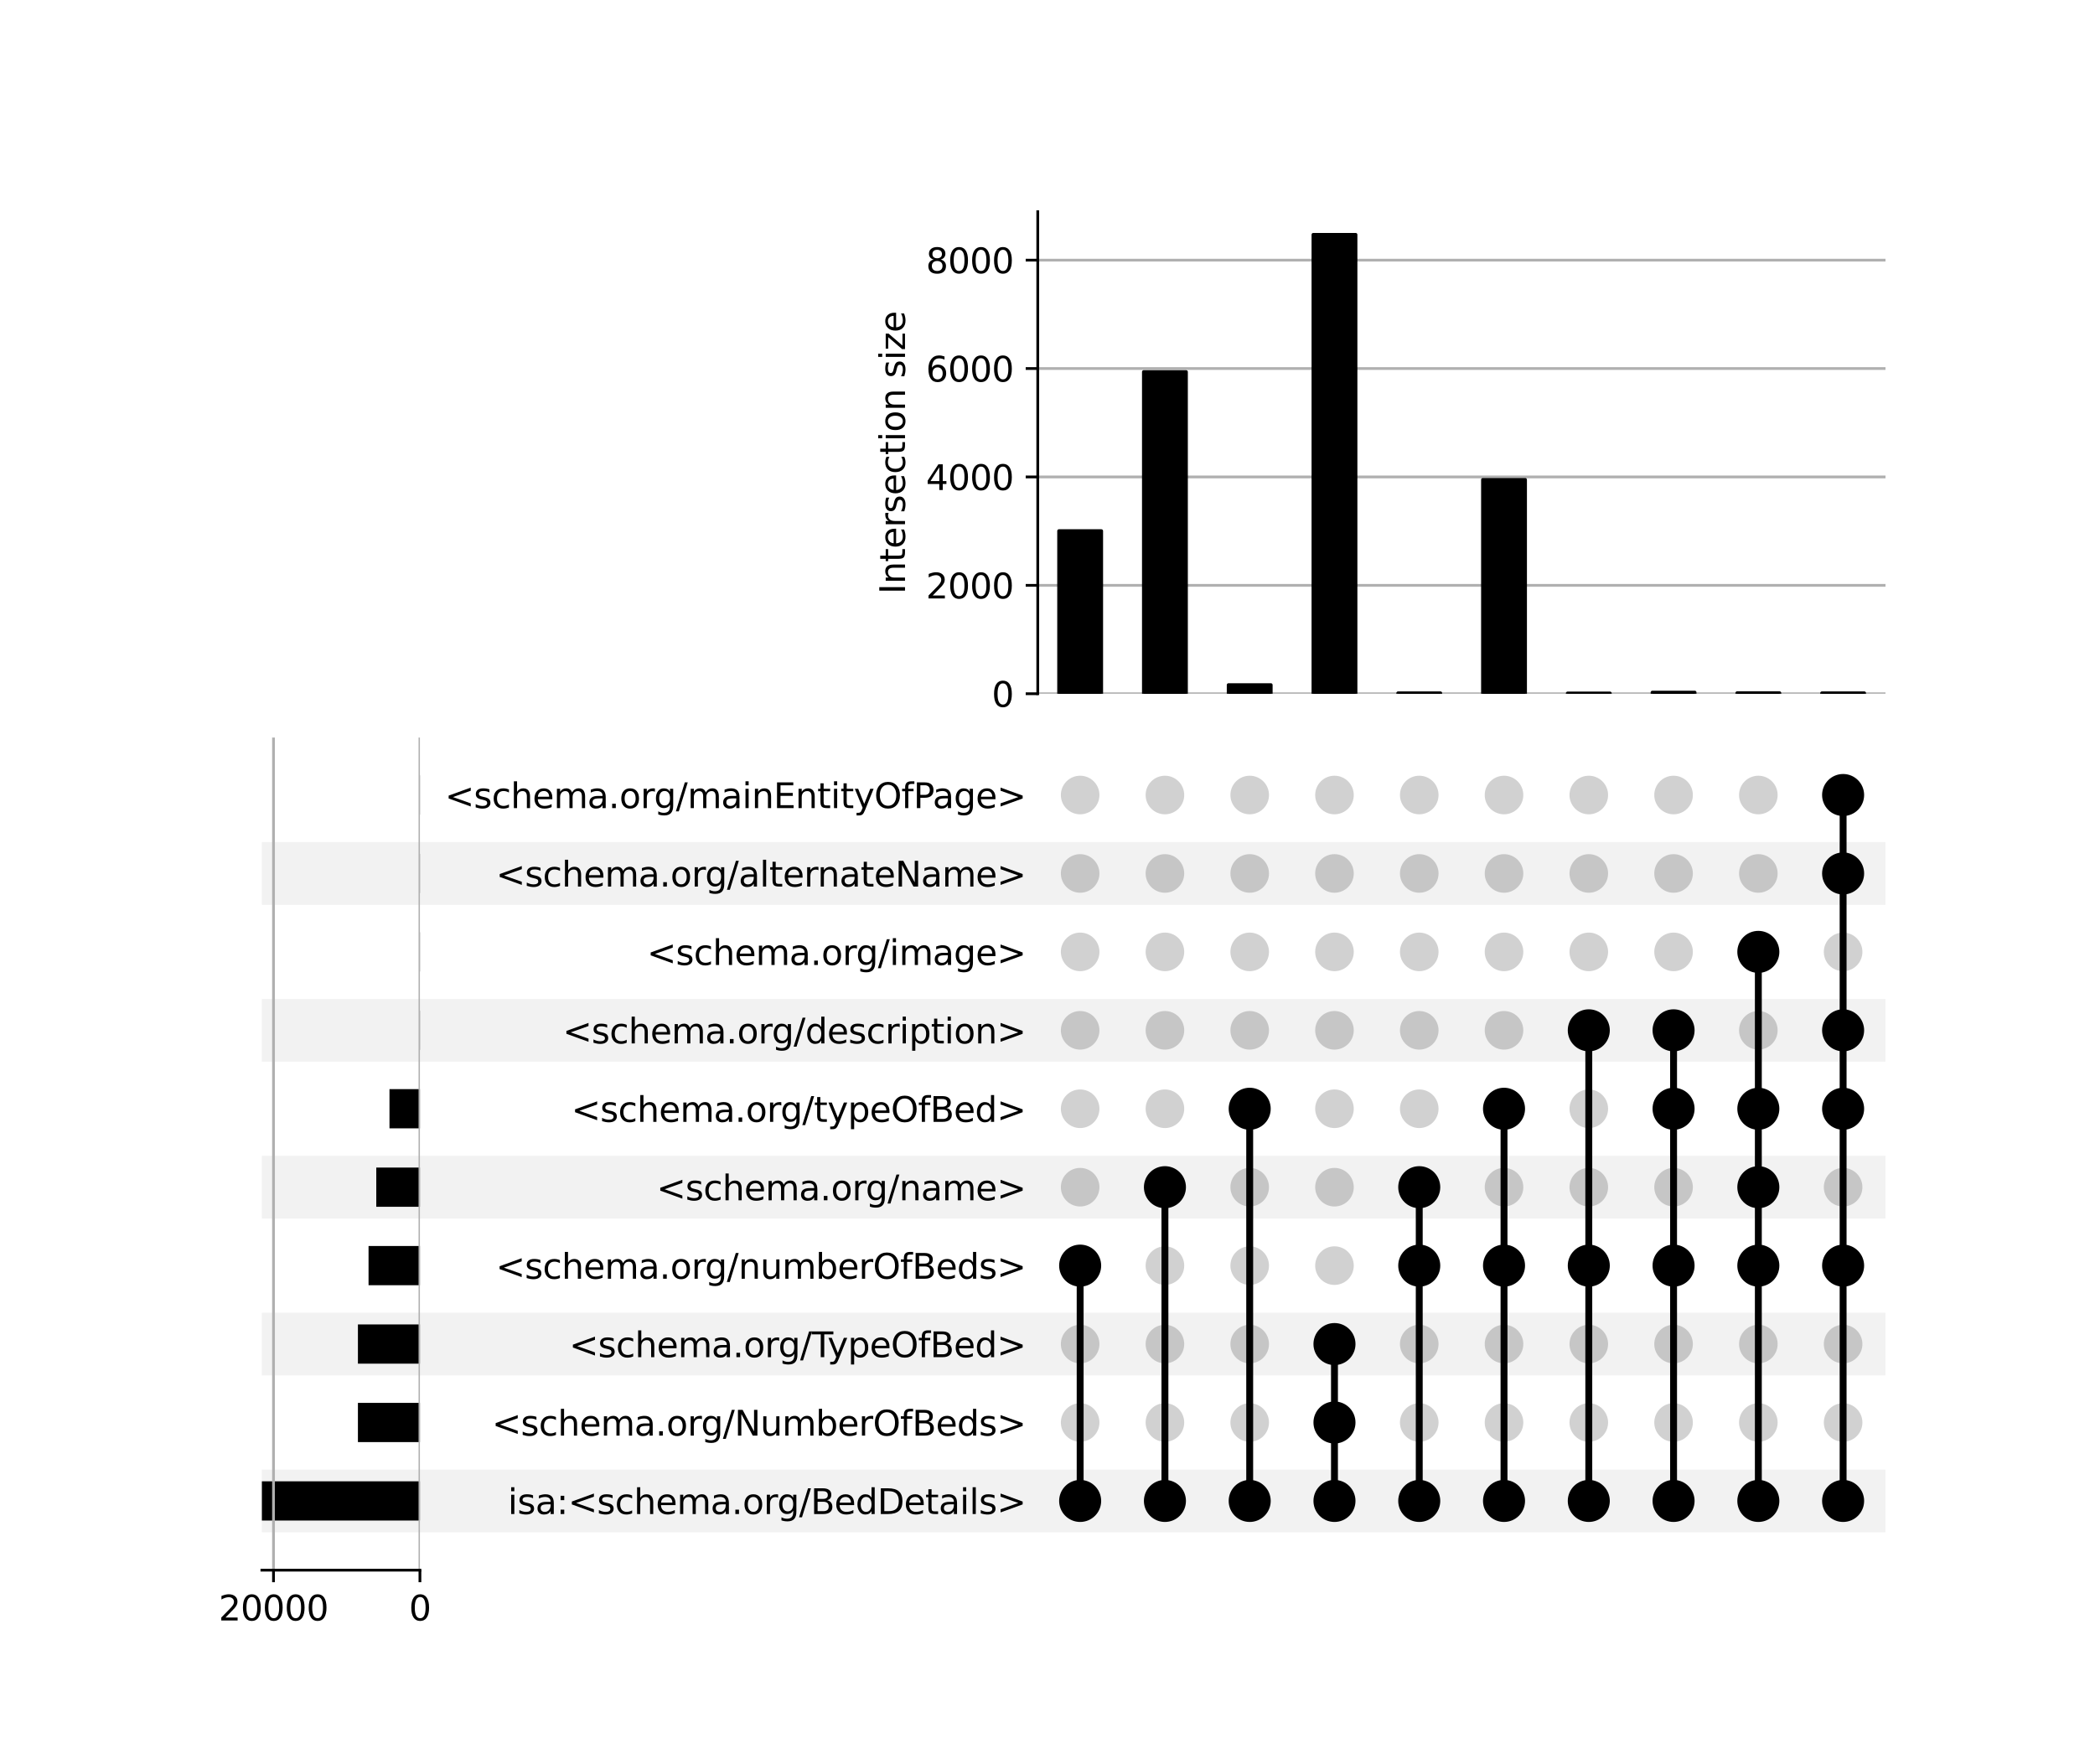 <?xml version="1.0" encoding="utf-8" standalone="no"?>
<!DOCTYPE svg PUBLIC "-//W3C//DTD SVG 1.1//EN"
  "http://www.w3.org/Graphics/SVG/1.1/DTD/svg11.dtd">
<svg xmlns:xlink="http://www.w3.org/1999/xlink" width="608pt" height="512pt" viewBox="0 0 608 512" xmlns="http://www.w3.org/2000/svg" version="1.1">
 <defs>
  <style type="text/css">*{stroke-linejoin: round; stroke-linecap: butt}</style>
 </defs>
 <g id="figure_1">
  <g id="patch_1">
   <path d="M 0 512 
L 608 512 
L 608 0 
L 0 0 
z
" style="fill: #ffffff"/>
  </g>
  <g id="axes_1">
   <g id="patch_2">
    <path d="M 76 444.697 
L 547.2 444.697 
L 547.2 426.486 
L 76 426.486 
z
" clip-path="url(#pb436f0ba1c)" style="fill-opacity: 0.051"/>
   </g>
   <g id="patch_3">
    <path d="M 76 399.17 
L 547.2 399.17 
L 547.2 380.96 
L 76 380.96 
z
" clip-path="url(#pb436f0ba1c)" style="fill-opacity: 0.051"/>
   </g>
   <g id="patch_4">
    <path d="M 76 353.644 
L 547.2 353.644 
L 547.2 335.434 
L 76 335.434 
z
" clip-path="url(#pb436f0ba1c)" style="fill-opacity: 0.051"/>
   </g>
   <g id="patch_5">
    <path d="M 76 308.118 
L 547.2 308.118 
L 547.2 289.907 
L 76 289.907 
z
" clip-path="url(#pb436f0ba1c)" style="fill-opacity: 0.051"/>
   </g>
   <g id="patch_6">
    <path d="M 76 262.591 
L 547.2 262.591 
L 547.2 244.381 
L 76 244.381 
z
" clip-path="url(#pb436f0ba1c)" style="fill-opacity: 0.051"/>
   </g>
   <g id="matplotlib.axis_1"/>
   <g id="matplotlib.axis_2">
    <g id="ytick_1"/>
    <g id="ytick_2"/>
    <g id="ytick_3"/>
    <g id="ytick_4"/>
    <g id="ytick_5"/>
    <g id="ytick_6"/>
    <g id="ytick_7"/>
    <g id="ytick_8"/>
    <g id="ytick_9"/>
    <g id="ytick_10"/>
   </g>
  </g>
  <g id="axes_2">
   <g id="matplotlib.axis_3">
    <g id="ytick_11">
     <g id="line2d_1"/>
     <g id="text_1">
      <!-- isa:&lt;schema.org/BedDetails&gt; -->
      <g transform="translate(147.385 439.391) scale(0.1 -0.1)">
       <defs>
        <path id="DejaVuSans-69" d="M 603 3500 
L 1178 3500 
L 1178 0 
L 603 0 
L 603 3500 
z
M 603 4863 
L 1178 4863 
L 1178 4134 
L 603 4134 
L 603 4863 
z
" transform="scale(0.016)"/>
        <path id="DejaVuSans-73" d="M 2834 3397 
L 2834 2853 
Q 2591 2978 2328 3040 
Q 2066 3103 1784 3103 
Q 1356 3103 1142 2972 
Q 928 2841 928 2578 
Q 928 2378 1081 2264 
Q 1234 2150 1697 2047 
L 1894 2003 
Q 2506 1872 2764 1633 
Q 3022 1394 3022 966 
Q 3022 478 2636 193 
Q 2250 -91 1575 -91 
Q 1294 -91 989 -36 
Q 684 19 347 128 
L 347 722 
Q 666 556 975 473 
Q 1284 391 1588 391 
Q 1994 391 2212 530 
Q 2431 669 2431 922 
Q 2431 1156 2273 1281 
Q 2116 1406 1581 1522 
L 1381 1569 
Q 847 1681 609 1914 
Q 372 2147 372 2553 
Q 372 3047 722 3315 
Q 1072 3584 1716 3584 
Q 2034 3584 2315 3537 
Q 2597 3491 2834 3397 
z
" transform="scale(0.016)"/>
        <path id="DejaVuSans-61" d="M 2194 1759 
Q 1497 1759 1228 1600 
Q 959 1441 959 1056 
Q 959 750 1161 570 
Q 1363 391 1709 391 
Q 2188 391 2477 730 
Q 2766 1069 2766 1631 
L 2766 1759 
L 2194 1759 
z
M 3341 1997 
L 3341 0 
L 2766 0 
L 2766 531 
Q 2569 213 2275 61 
Q 1981 -91 1556 -91 
Q 1019 -91 701 211 
Q 384 513 384 1019 
Q 384 1609 779 1909 
Q 1175 2209 1959 2209 
L 2766 2209 
L 2766 2266 
Q 2766 2663 2505 2880 
Q 2244 3097 1772 3097 
Q 1472 3097 1187 3025 
Q 903 2953 641 2809 
L 641 3341 
Q 956 3463 1253 3523 
Q 1550 3584 1831 3584 
Q 2591 3584 2966 3190 
Q 3341 2797 3341 1997 
z
" transform="scale(0.016)"/>
        <path id="DejaVuSans-3a" d="M 750 794 
L 1409 794 
L 1409 0 
L 750 0 
L 750 794 
z
M 750 3309 
L 1409 3309 
L 1409 2516 
L 750 2516 
L 750 3309 
z
" transform="scale(0.016)"/>
        <path id="DejaVuSans-3c" d="M 4684 3150 
L 1459 2003 
L 4684 863 
L 4684 294 
L 678 1747 
L 678 2266 
L 4684 3719 
L 4684 3150 
z
" transform="scale(0.016)"/>
        <path id="DejaVuSans-63" d="M 3122 3366 
L 3122 2828 
Q 2878 2963 2633 3030 
Q 2388 3097 2138 3097 
Q 1578 3097 1268 2742 
Q 959 2388 959 1747 
Q 959 1106 1268 751 
Q 1578 397 2138 397 
Q 2388 397 2633 464 
Q 2878 531 3122 666 
L 3122 134 
Q 2881 22 2623 -34 
Q 2366 -91 2075 -91 
Q 1284 -91 818 406 
Q 353 903 353 1747 
Q 353 2603 823 3093 
Q 1294 3584 2113 3584 
Q 2378 3584 2631 3529 
Q 2884 3475 3122 3366 
z
" transform="scale(0.016)"/>
        <path id="DejaVuSans-68" d="M 3513 2113 
L 3513 0 
L 2938 0 
L 2938 2094 
Q 2938 2591 2744 2837 
Q 2550 3084 2163 3084 
Q 1697 3084 1428 2787 
Q 1159 2491 1159 1978 
L 1159 0 
L 581 0 
L 581 4863 
L 1159 4863 
L 1159 2956 
Q 1366 3272 1645 3428 
Q 1925 3584 2291 3584 
Q 2894 3584 3203 3211 
Q 3513 2838 3513 2113 
z
" transform="scale(0.016)"/>
        <path id="DejaVuSans-65" d="M 3597 1894 
L 3597 1613 
L 953 1613 
Q 991 1019 1311 708 
Q 1631 397 2203 397 
Q 2534 397 2845 478 
Q 3156 559 3463 722 
L 3463 178 
Q 3153 47 2828 -22 
Q 2503 -91 2169 -91 
Q 1331 -91 842 396 
Q 353 884 353 1716 
Q 353 2575 817 3079 
Q 1281 3584 2069 3584 
Q 2775 3584 3186 3129 
Q 3597 2675 3597 1894 
z
M 3022 2063 
Q 3016 2534 2758 2815 
Q 2500 3097 2075 3097 
Q 1594 3097 1305 2825 
Q 1016 2553 972 2059 
L 3022 2063 
z
" transform="scale(0.016)"/>
        <path id="DejaVuSans-6d" d="M 3328 2828 
Q 3544 3216 3844 3400 
Q 4144 3584 4550 3584 
Q 5097 3584 5394 3201 
Q 5691 2819 5691 2113 
L 5691 0 
L 5113 0 
L 5113 2094 
Q 5113 2597 4934 2840 
Q 4756 3084 4391 3084 
Q 3944 3084 3684 2787 
Q 3425 2491 3425 1978 
L 3425 0 
L 2847 0 
L 2847 2094 
Q 2847 2600 2669 2842 
Q 2491 3084 2119 3084 
Q 1678 3084 1418 2786 
Q 1159 2488 1159 1978 
L 1159 0 
L 581 0 
L 581 3500 
L 1159 3500 
L 1159 2956 
Q 1356 3278 1631 3431 
Q 1906 3584 2284 3584 
Q 2666 3584 2933 3390 
Q 3200 3197 3328 2828 
z
" transform="scale(0.016)"/>
        <path id="DejaVuSans-2e" d="M 684 794 
L 1344 794 
L 1344 0 
L 684 0 
L 684 794 
z
" transform="scale(0.016)"/>
        <path id="DejaVuSans-6f" d="M 1959 3097 
Q 1497 3097 1228 2736 
Q 959 2375 959 1747 
Q 959 1119 1226 758 
Q 1494 397 1959 397 
Q 2419 397 2687 759 
Q 2956 1122 2956 1747 
Q 2956 2369 2687 2733 
Q 2419 3097 1959 3097 
z
M 1959 3584 
Q 2709 3584 3137 3096 
Q 3566 2609 3566 1747 
Q 3566 888 3137 398 
Q 2709 -91 1959 -91 
Q 1206 -91 779 398 
Q 353 888 353 1747 
Q 353 2609 779 3096 
Q 1206 3584 1959 3584 
z
" transform="scale(0.016)"/>
        <path id="DejaVuSans-72" d="M 2631 2963 
Q 2534 3019 2420 3045 
Q 2306 3072 2169 3072 
Q 1681 3072 1420 2755 
Q 1159 2438 1159 1844 
L 1159 0 
L 581 0 
L 581 3500 
L 1159 3500 
L 1159 2956 
Q 1341 3275 1631 3429 
Q 1922 3584 2338 3584 
Q 2397 3584 2469 3576 
Q 2541 3569 2628 3553 
L 2631 2963 
z
" transform="scale(0.016)"/>
        <path id="DejaVuSans-67" d="M 2906 1791 
Q 2906 2416 2648 2759 
Q 2391 3103 1925 3103 
Q 1463 3103 1205 2759 
Q 947 2416 947 1791 
Q 947 1169 1205 825 
Q 1463 481 1925 481 
Q 2391 481 2648 825 
Q 2906 1169 2906 1791 
z
M 3481 434 
Q 3481 -459 3084 -895 
Q 2688 -1331 1869 -1331 
Q 1566 -1331 1297 -1286 
Q 1028 -1241 775 -1147 
L 775 -588 
Q 1028 -725 1275 -790 
Q 1522 -856 1778 -856 
Q 2344 -856 2625 -561 
Q 2906 -266 2906 331 
L 2906 616 
Q 2728 306 2450 153 
Q 2172 0 1784 0 
Q 1141 0 747 490 
Q 353 981 353 1791 
Q 353 2603 747 3093 
Q 1141 3584 1784 3584 
Q 2172 3584 2450 3431 
Q 2728 3278 2906 2969 
L 2906 3500 
L 3481 3500 
L 3481 434 
z
" transform="scale(0.016)"/>
        <path id="DejaVuSans-2f" d="M 1625 4666 
L 2156 4666 
L 531 -594 
L 0 -594 
L 1625 4666 
z
" transform="scale(0.016)"/>
        <path id="DejaVuSans-42" d="M 1259 2228 
L 1259 519 
L 2272 519 
Q 2781 519 3026 730 
Q 3272 941 3272 1375 
Q 3272 1813 3026 2020 
Q 2781 2228 2272 2228 
L 1259 2228 
z
M 1259 4147 
L 1259 2741 
L 2194 2741 
Q 2656 2741 2882 2914 
Q 3109 3088 3109 3444 
Q 3109 3797 2882 3972 
Q 2656 4147 2194 4147 
L 1259 4147 
z
M 628 4666 
L 2241 4666 
Q 2963 4666 3353 4366 
Q 3744 4066 3744 3513 
Q 3744 3084 3544 2831 
Q 3344 2578 2956 2516 
Q 3422 2416 3680 2098 
Q 3938 1781 3938 1306 
Q 3938 681 3513 340 
Q 3088 0 2303 0 
L 628 0 
L 628 4666 
z
" transform="scale(0.016)"/>
        <path id="DejaVuSans-64" d="M 2906 2969 
L 2906 4863 
L 3481 4863 
L 3481 0 
L 2906 0 
L 2906 525 
Q 2725 213 2448 61 
Q 2172 -91 1784 -91 
Q 1150 -91 751 415 
Q 353 922 353 1747 
Q 353 2572 751 3078 
Q 1150 3584 1784 3584 
Q 2172 3584 2448 3432 
Q 2725 3281 2906 2969 
z
M 947 1747 
Q 947 1113 1208 752 
Q 1469 391 1925 391 
Q 2381 391 2643 752 
Q 2906 1113 2906 1747 
Q 2906 2381 2643 2742 
Q 2381 3103 1925 3103 
Q 1469 3103 1208 2742 
Q 947 2381 947 1747 
z
" transform="scale(0.016)"/>
        <path id="DejaVuSans-44" d="M 1259 4147 
L 1259 519 
L 2022 519 
Q 2988 519 3436 956 
Q 3884 1394 3884 2338 
Q 3884 3275 3436 3711 
Q 2988 4147 2022 4147 
L 1259 4147 
z
M 628 4666 
L 1925 4666 
Q 3281 4666 3915 4102 
Q 4550 3538 4550 2338 
Q 4550 1131 3912 565 
Q 3275 0 1925 0 
L 628 0 
L 628 4666 
z
" transform="scale(0.016)"/>
        <path id="DejaVuSans-74" d="M 1172 4494 
L 1172 3500 
L 2356 3500 
L 2356 3053 
L 1172 3053 
L 1172 1153 
Q 1172 725 1289 603 
Q 1406 481 1766 481 
L 2356 481 
L 2356 0 
L 1766 0 
Q 1100 0 847 248 
Q 594 497 594 1153 
L 594 3053 
L 172 3053 
L 172 3500 
L 594 3500 
L 594 4494 
L 1172 4494 
z
" transform="scale(0.016)"/>
        <path id="DejaVuSans-6c" d="M 603 4863 
L 1178 4863 
L 1178 0 
L 603 0 
L 603 4863 
z
" transform="scale(0.016)"/>
        <path id="DejaVuSans-3e" d="M 678 3150 
L 678 3719 
L 4684 2266 
L 4684 1747 
L 678 294 
L 678 863 
L 3897 2003 
L 678 3150 
z
" transform="scale(0.016)"/>
       </defs>
       <use xlink:href="#DejaVuSans-69"/>
       <use xlink:href="#DejaVuSans-73" x="27.783"/>
       <use xlink:href="#DejaVuSans-61" x="79.883"/>
       <use xlink:href="#DejaVuSans-3a" x="141.162"/>
       <use xlink:href="#DejaVuSans-3c" x="174.854"/>
       <use xlink:href="#DejaVuSans-73" x="258.643"/>
       <use xlink:href="#DejaVuSans-63" x="310.742"/>
       <use xlink:href="#DejaVuSans-68" x="365.723"/>
       <use xlink:href="#DejaVuSans-65" x="429.102"/>
       <use xlink:href="#DejaVuSans-6d" x="490.625"/>
       <use xlink:href="#DejaVuSans-61" x="588.037"/>
       <use xlink:href="#DejaVuSans-2e" x="649.316"/>
       <use xlink:href="#DejaVuSans-6f" x="681.104"/>
       <use xlink:href="#DejaVuSans-72" x="742.285"/>
       <use xlink:href="#DejaVuSans-67" x="781.648"/>
       <use xlink:href="#DejaVuSans-2f" x="845.125"/>
       <use xlink:href="#DejaVuSans-42" x="878.816"/>
       <use xlink:href="#DejaVuSans-65" x="947.42"/>
       <use xlink:href="#DejaVuSans-64" x="1008.943"/>
       <use xlink:href="#DejaVuSans-44" x="1072.42"/>
       <use xlink:href="#DejaVuSans-65" x="1149.422"/>
       <use xlink:href="#DejaVuSans-74" x="1210.945"/>
       <use xlink:href="#DejaVuSans-61" x="1250.154"/>
       <use xlink:href="#DejaVuSans-69" x="1311.434"/>
       <use xlink:href="#DejaVuSans-6c" x="1339.217"/>
       <use xlink:href="#DejaVuSans-73" x="1367"/>
       <use xlink:href="#DejaVuSans-3e" x="1419.1"/>
      </g>
     </g>
    </g>
    <g id="ytick_12">
     <g id="line2d_2"/>
     <g id="text_2">
      <!-- &lt;schema.org/NumberOfBeds&gt; -->
      <g transform="translate(142.763 416.628) scale(0.1 -0.1)">
       <defs>
        <path id="DejaVuSans-4e" d="M 628 4666 
L 1478 4666 
L 3547 763 
L 3547 4666 
L 4159 4666 
L 4159 0 
L 3309 0 
L 1241 3903 
L 1241 0 
L 628 0 
L 628 4666 
z
" transform="scale(0.016)"/>
        <path id="DejaVuSans-75" d="M 544 1381 
L 544 3500 
L 1119 3500 
L 1119 1403 
Q 1119 906 1312 657 
Q 1506 409 1894 409 
Q 2359 409 2629 706 
Q 2900 1003 2900 1516 
L 2900 3500 
L 3475 3500 
L 3475 0 
L 2900 0 
L 2900 538 
Q 2691 219 2414 64 
Q 2138 -91 1772 -91 
Q 1169 -91 856 284 
Q 544 659 544 1381 
z
M 1991 3584 
L 1991 3584 
z
" transform="scale(0.016)"/>
        <path id="DejaVuSans-62" d="M 3116 1747 
Q 3116 2381 2855 2742 
Q 2594 3103 2138 3103 
Q 1681 3103 1420 2742 
Q 1159 2381 1159 1747 
Q 1159 1113 1420 752 
Q 1681 391 2138 391 
Q 2594 391 2855 752 
Q 3116 1113 3116 1747 
z
M 1159 2969 
Q 1341 3281 1617 3432 
Q 1894 3584 2278 3584 
Q 2916 3584 3314 3078 
Q 3713 2572 3713 1747 
Q 3713 922 3314 415 
Q 2916 -91 2278 -91 
Q 1894 -91 1617 61 
Q 1341 213 1159 525 
L 1159 0 
L 581 0 
L 581 4863 
L 1159 4863 
L 1159 2969 
z
" transform="scale(0.016)"/>
        <path id="DejaVuSans-4f" d="M 2522 4238 
Q 1834 4238 1429 3725 
Q 1025 3213 1025 2328 
Q 1025 1447 1429 934 
Q 1834 422 2522 422 
Q 3209 422 3611 934 
Q 4013 1447 4013 2328 
Q 4013 3213 3611 3725 
Q 3209 4238 2522 4238 
z
M 2522 4750 
Q 3503 4750 4090 4092 
Q 4678 3434 4678 2328 
Q 4678 1225 4090 567 
Q 3503 -91 2522 -91 
Q 1538 -91 948 565 
Q 359 1222 359 2328 
Q 359 3434 948 4092 
Q 1538 4750 2522 4750 
z
" transform="scale(0.016)"/>
        <path id="DejaVuSans-66" d="M 2375 4863 
L 2375 4384 
L 1825 4384 
Q 1516 4384 1395 4259 
Q 1275 4134 1275 3809 
L 1275 3500 
L 2222 3500 
L 2222 3053 
L 1275 3053 
L 1275 0 
L 697 0 
L 697 3053 
L 147 3053 
L 147 3500 
L 697 3500 
L 697 3744 
Q 697 4328 969 4595 
Q 1241 4863 1831 4863 
L 2375 4863 
z
" transform="scale(0.016)"/>
       </defs>
       <use xlink:href="#DejaVuSans-3c"/>
       <use xlink:href="#DejaVuSans-73" x="83.789"/>
       <use xlink:href="#DejaVuSans-63" x="135.889"/>
       <use xlink:href="#DejaVuSans-68" x="190.869"/>
       <use xlink:href="#DejaVuSans-65" x="254.248"/>
       <use xlink:href="#DejaVuSans-6d" x="315.771"/>
       <use xlink:href="#DejaVuSans-61" x="413.184"/>
       <use xlink:href="#DejaVuSans-2e" x="474.463"/>
       <use xlink:href="#DejaVuSans-6f" x="506.25"/>
       <use xlink:href="#DejaVuSans-72" x="567.432"/>
       <use xlink:href="#DejaVuSans-67" x="606.795"/>
       <use xlink:href="#DejaVuSans-2f" x="670.271"/>
       <use xlink:href="#DejaVuSans-4e" x="703.963"/>
       <use xlink:href="#DejaVuSans-75" x="778.768"/>
       <use xlink:href="#DejaVuSans-6d" x="842.146"/>
       <use xlink:href="#DejaVuSans-62" x="939.559"/>
       <use xlink:href="#DejaVuSans-65" x="1003.035"/>
       <use xlink:href="#DejaVuSans-72" x="1064.559"/>
       <use xlink:href="#DejaVuSans-4f" x="1105.672"/>
       <use xlink:href="#DejaVuSans-66" x="1184.383"/>
       <use xlink:href="#DejaVuSans-42" x="1219.588"/>
       <use xlink:href="#DejaVuSans-65" x="1288.191"/>
       <use xlink:href="#DejaVuSans-64" x="1349.715"/>
       <use xlink:href="#DejaVuSans-73" x="1413.191"/>
       <use xlink:href="#DejaVuSans-3e" x="1465.291"/>
      </g>
     </g>
    </g>
    <g id="ytick_13">
     <g id="line2d_3"/>
     <g id="text_3">
      <!-- &lt;schema.org/TypeOfBed&gt; -->
      <g transform="translate(165.178 393.864) scale(0.1 -0.1)">
       <defs>
        <path id="DejaVuSans-54" d="M -19 4666 
L 3928 4666 
L 3928 4134 
L 2272 4134 
L 2272 0 
L 1638 0 
L 1638 4134 
L -19 4134 
L -19 4666 
z
" transform="scale(0.016)"/>
        <path id="DejaVuSans-79" d="M 2059 -325 
Q 1816 -950 1584 -1140 
Q 1353 -1331 966 -1331 
L 506 -1331 
L 506 -850 
L 844 -850 
Q 1081 -850 1212 -737 
Q 1344 -625 1503 -206 
L 1606 56 
L 191 3500 
L 800 3500 
L 1894 763 
L 2988 3500 
L 3597 3500 
L 2059 -325 
z
" transform="scale(0.016)"/>
        <path id="DejaVuSans-70" d="M 1159 525 
L 1159 -1331 
L 581 -1331 
L 581 3500 
L 1159 3500 
L 1159 2969 
Q 1341 3281 1617 3432 
Q 1894 3584 2278 3584 
Q 2916 3584 3314 3078 
Q 3713 2572 3713 1747 
Q 3713 922 3314 415 
Q 2916 -91 2278 -91 
Q 1894 -91 1617 61 
Q 1341 213 1159 525 
z
M 3116 1747 
Q 3116 2381 2855 2742 
Q 2594 3103 2138 3103 
Q 1681 3103 1420 2742 
Q 1159 2381 1159 1747 
Q 1159 1113 1420 752 
Q 1681 391 2138 391 
Q 2594 391 2855 752 
Q 3116 1113 3116 1747 
z
" transform="scale(0.016)"/>
       </defs>
       <use xlink:href="#DejaVuSans-3c"/>
       <use xlink:href="#DejaVuSans-73" x="83.789"/>
       <use xlink:href="#DejaVuSans-63" x="135.889"/>
       <use xlink:href="#DejaVuSans-68" x="190.869"/>
       <use xlink:href="#DejaVuSans-65" x="254.248"/>
       <use xlink:href="#DejaVuSans-6d" x="315.771"/>
       <use xlink:href="#DejaVuSans-61" x="413.184"/>
       <use xlink:href="#DejaVuSans-2e" x="474.463"/>
       <use xlink:href="#DejaVuSans-6f" x="506.25"/>
       <use xlink:href="#DejaVuSans-72" x="567.432"/>
       <use xlink:href="#DejaVuSans-67" x="606.795"/>
       <use xlink:href="#DejaVuSans-2f" x="670.271"/>
       <use xlink:href="#DejaVuSans-54" x="703.963"/>
       <use xlink:href="#DejaVuSans-79" x="749.422"/>
       <use xlink:href="#DejaVuSans-70" x="808.602"/>
       <use xlink:href="#DejaVuSans-65" x="872.078"/>
       <use xlink:href="#DejaVuSans-4f" x="933.602"/>
       <use xlink:href="#DejaVuSans-66" x="1012.312"/>
       <use xlink:href="#DejaVuSans-42" x="1047.518"/>
       <use xlink:href="#DejaVuSans-65" x="1116.121"/>
       <use xlink:href="#DejaVuSans-64" x="1177.645"/>
       <use xlink:href="#DejaVuSans-3e" x="1241.121"/>
      </g>
     </g>
    </g>
    <g id="ytick_14">
     <g id="line2d_4"/>
     <g id="text_4">
      <!-- &lt;schema.org/numberOfBeds&gt; -->
      <g transform="translate(143.906 371.101) scale(0.1 -0.1)">
       <defs>
        <path id="DejaVuSans-6e" d="M 3513 2113 
L 3513 0 
L 2938 0 
L 2938 2094 
Q 2938 2591 2744 2837 
Q 2550 3084 2163 3084 
Q 1697 3084 1428 2787 
Q 1159 2491 1159 1978 
L 1159 0 
L 581 0 
L 581 3500 
L 1159 3500 
L 1159 2956 
Q 1366 3272 1645 3428 
Q 1925 3584 2291 3584 
Q 2894 3584 3203 3211 
Q 3513 2838 3513 2113 
z
" transform="scale(0.016)"/>
       </defs>
       <use xlink:href="#DejaVuSans-3c"/>
       <use xlink:href="#DejaVuSans-73" x="83.789"/>
       <use xlink:href="#DejaVuSans-63" x="135.889"/>
       <use xlink:href="#DejaVuSans-68" x="190.869"/>
       <use xlink:href="#DejaVuSans-65" x="254.248"/>
       <use xlink:href="#DejaVuSans-6d" x="315.771"/>
       <use xlink:href="#DejaVuSans-61" x="413.184"/>
       <use xlink:href="#DejaVuSans-2e" x="474.463"/>
       <use xlink:href="#DejaVuSans-6f" x="506.25"/>
       <use xlink:href="#DejaVuSans-72" x="567.432"/>
       <use xlink:href="#DejaVuSans-67" x="606.795"/>
       <use xlink:href="#DejaVuSans-2f" x="670.271"/>
       <use xlink:href="#DejaVuSans-6e" x="703.963"/>
       <use xlink:href="#DejaVuSans-75" x="767.342"/>
       <use xlink:href="#DejaVuSans-6d" x="830.721"/>
       <use xlink:href="#DejaVuSans-62" x="928.133"/>
       <use xlink:href="#DejaVuSans-65" x="991.609"/>
       <use xlink:href="#DejaVuSans-72" x="1053.133"/>
       <use xlink:href="#DejaVuSans-4f" x="1094.246"/>
       <use xlink:href="#DejaVuSans-66" x="1172.957"/>
       <use xlink:href="#DejaVuSans-42" x="1208.162"/>
       <use xlink:href="#DejaVuSans-65" x="1276.766"/>
       <use xlink:href="#DejaVuSans-64" x="1338.289"/>
       <use xlink:href="#DejaVuSans-73" x="1401.766"/>
       <use xlink:href="#DejaVuSans-3e" x="1453.865"/>
      </g>
     </g>
    </g>
    <g id="ytick_15">
     <g id="line2d_5"/>
     <g id="text_5">
      <!-- &lt;schema.org/name&gt; -->
      <g transform="translate(190.539 348.338) scale(0.1 -0.1)">
       <use xlink:href="#DejaVuSans-3c"/>
       <use xlink:href="#DejaVuSans-73" x="83.789"/>
       <use xlink:href="#DejaVuSans-63" x="135.889"/>
       <use xlink:href="#DejaVuSans-68" x="190.869"/>
       <use xlink:href="#DejaVuSans-65" x="254.248"/>
       <use xlink:href="#DejaVuSans-6d" x="315.771"/>
       <use xlink:href="#DejaVuSans-61" x="413.184"/>
       <use xlink:href="#DejaVuSans-2e" x="474.463"/>
       <use xlink:href="#DejaVuSans-6f" x="506.25"/>
       <use xlink:href="#DejaVuSans-72" x="567.432"/>
       <use xlink:href="#DejaVuSans-67" x="606.795"/>
       <use xlink:href="#DejaVuSans-2f" x="670.271"/>
       <use xlink:href="#DejaVuSans-6e" x="703.963"/>
       <use xlink:href="#DejaVuSans-61" x="767.342"/>
       <use xlink:href="#DejaVuSans-6d" x="828.621"/>
       <use xlink:href="#DejaVuSans-65" x="926.033"/>
       <use xlink:href="#DejaVuSans-3e" x="987.557"/>
      </g>
     </g>
    </g>
    <g id="ytick_16">
     <g id="line2d_6"/>
     <g id="text_6">
      <!-- &lt;schema.org/typeOfBed&gt; -->
      <g transform="translate(165.803 325.575) scale(0.1 -0.1)">
       <use xlink:href="#DejaVuSans-3c"/>
       <use xlink:href="#DejaVuSans-73" x="83.789"/>
       <use xlink:href="#DejaVuSans-63" x="135.889"/>
       <use xlink:href="#DejaVuSans-68" x="190.869"/>
       <use xlink:href="#DejaVuSans-65" x="254.248"/>
       <use xlink:href="#DejaVuSans-6d" x="315.771"/>
       <use xlink:href="#DejaVuSans-61" x="413.184"/>
       <use xlink:href="#DejaVuSans-2e" x="474.463"/>
       <use xlink:href="#DejaVuSans-6f" x="506.25"/>
       <use xlink:href="#DejaVuSans-72" x="567.432"/>
       <use xlink:href="#DejaVuSans-67" x="606.795"/>
       <use xlink:href="#DejaVuSans-2f" x="670.271"/>
       <use xlink:href="#DejaVuSans-74" x="703.963"/>
       <use xlink:href="#DejaVuSans-79" x="743.172"/>
       <use xlink:href="#DejaVuSans-70" x="802.352"/>
       <use xlink:href="#DejaVuSans-65" x="865.828"/>
       <use xlink:href="#DejaVuSans-4f" x="927.352"/>
       <use xlink:href="#DejaVuSans-66" x="1006.062"/>
       <use xlink:href="#DejaVuSans-42" x="1041.268"/>
       <use xlink:href="#DejaVuSans-65" x="1109.871"/>
       <use xlink:href="#DejaVuSans-64" x="1171.395"/>
       <use xlink:href="#DejaVuSans-3e" x="1234.871"/>
      </g>
     </g>
    </g>
    <g id="ytick_17">
     <g id="line2d_7"/>
     <g id="text_7">
      <!-- &lt;schema.org/description&gt; -->
      <g transform="translate(163.297 302.812) scale(0.1 -0.1)">
       <use xlink:href="#DejaVuSans-3c"/>
       <use xlink:href="#DejaVuSans-73" x="83.789"/>
       <use xlink:href="#DejaVuSans-63" x="135.889"/>
       <use xlink:href="#DejaVuSans-68" x="190.869"/>
       <use xlink:href="#DejaVuSans-65" x="254.248"/>
       <use xlink:href="#DejaVuSans-6d" x="315.771"/>
       <use xlink:href="#DejaVuSans-61" x="413.184"/>
       <use xlink:href="#DejaVuSans-2e" x="474.463"/>
       <use xlink:href="#DejaVuSans-6f" x="506.25"/>
       <use xlink:href="#DejaVuSans-72" x="567.432"/>
       <use xlink:href="#DejaVuSans-67" x="606.795"/>
       <use xlink:href="#DejaVuSans-2f" x="670.271"/>
       <use xlink:href="#DejaVuSans-64" x="703.963"/>
       <use xlink:href="#DejaVuSans-65" x="767.439"/>
       <use xlink:href="#DejaVuSans-73" x="828.963"/>
       <use xlink:href="#DejaVuSans-63" x="881.062"/>
       <use xlink:href="#DejaVuSans-72" x="936.043"/>
       <use xlink:href="#DejaVuSans-69" x="977.156"/>
       <use xlink:href="#DejaVuSans-70" x="1004.939"/>
       <use xlink:href="#DejaVuSans-74" x="1068.416"/>
       <use xlink:href="#DejaVuSans-69" x="1107.625"/>
       <use xlink:href="#DejaVuSans-6f" x="1135.408"/>
       <use xlink:href="#DejaVuSans-6e" x="1196.59"/>
       <use xlink:href="#DejaVuSans-3e" x="1259.969"/>
      </g>
     </g>
    </g>
    <g id="ytick_18">
     <g id="line2d_8"/>
     <g id="text_8">
      <!-- &lt;schema.org/image&gt; -->
      <g transform="translate(187.75 280.049) scale(0.1 -0.1)">
       <use xlink:href="#DejaVuSans-3c"/>
       <use xlink:href="#DejaVuSans-73" x="83.789"/>
       <use xlink:href="#DejaVuSans-63" x="135.889"/>
       <use xlink:href="#DejaVuSans-68" x="190.869"/>
       <use xlink:href="#DejaVuSans-65" x="254.248"/>
       <use xlink:href="#DejaVuSans-6d" x="315.771"/>
       <use xlink:href="#DejaVuSans-61" x="413.184"/>
       <use xlink:href="#DejaVuSans-2e" x="474.463"/>
       <use xlink:href="#DejaVuSans-6f" x="506.25"/>
       <use xlink:href="#DejaVuSans-72" x="567.432"/>
       <use xlink:href="#DejaVuSans-67" x="606.795"/>
       <use xlink:href="#DejaVuSans-2f" x="670.271"/>
       <use xlink:href="#DejaVuSans-69" x="703.963"/>
       <use xlink:href="#DejaVuSans-6d" x="731.746"/>
       <use xlink:href="#DejaVuSans-61" x="829.158"/>
       <use xlink:href="#DejaVuSans-67" x="890.438"/>
       <use xlink:href="#DejaVuSans-65" x="953.914"/>
       <use xlink:href="#DejaVuSans-3e" x="1015.438"/>
      </g>
     </g>
    </g>
    <g id="ytick_19">
     <g id="line2d_9"/>
     <g id="text_9">
      <!-- &lt;schema.org/alternateName&gt; -->
      <g transform="translate(143.941 257.285) scale(0.1 -0.1)">
       <use xlink:href="#DejaVuSans-3c"/>
       <use xlink:href="#DejaVuSans-73" x="83.789"/>
       <use xlink:href="#DejaVuSans-63" x="135.889"/>
       <use xlink:href="#DejaVuSans-68" x="190.869"/>
       <use xlink:href="#DejaVuSans-65" x="254.248"/>
       <use xlink:href="#DejaVuSans-6d" x="315.771"/>
       <use xlink:href="#DejaVuSans-61" x="413.184"/>
       <use xlink:href="#DejaVuSans-2e" x="474.463"/>
       <use xlink:href="#DejaVuSans-6f" x="506.25"/>
       <use xlink:href="#DejaVuSans-72" x="567.432"/>
       <use xlink:href="#DejaVuSans-67" x="606.795"/>
       <use xlink:href="#DejaVuSans-2f" x="670.271"/>
       <use xlink:href="#DejaVuSans-61" x="703.963"/>
       <use xlink:href="#DejaVuSans-6c" x="765.242"/>
       <use xlink:href="#DejaVuSans-74" x="793.025"/>
       <use xlink:href="#DejaVuSans-65" x="832.234"/>
       <use xlink:href="#DejaVuSans-72" x="893.758"/>
       <use xlink:href="#DejaVuSans-6e" x="933.121"/>
       <use xlink:href="#DejaVuSans-61" x="996.5"/>
       <use xlink:href="#DejaVuSans-74" x="1057.779"/>
       <use xlink:href="#DejaVuSans-65" x="1096.988"/>
       <use xlink:href="#DejaVuSans-4e" x="1158.512"/>
       <use xlink:href="#DejaVuSans-61" x="1233.316"/>
       <use xlink:href="#DejaVuSans-6d" x="1294.596"/>
       <use xlink:href="#DejaVuSans-65" x="1392.008"/>
       <use xlink:href="#DejaVuSans-3e" x="1453.531"/>
      </g>
     </g>
    </g>
    <g id="ytick_20">
     <g id="line2d_10"/>
     <g id="text_10">
      <!-- &lt;schema.org/mainEntityOfPage&gt; -->
      <g transform="translate(129.119 234.522) scale(0.1 -0.1)">
       <defs>
        <path id="DejaVuSans-45" d="M 628 4666 
L 3578 4666 
L 3578 4134 
L 1259 4134 
L 1259 2753 
L 3481 2753 
L 3481 2222 
L 1259 2222 
L 1259 531 
L 3634 531 
L 3634 0 
L 628 0 
L 628 4666 
z
" transform="scale(0.016)"/>
        <path id="DejaVuSans-50" d="M 1259 4147 
L 1259 2394 
L 2053 2394 
Q 2494 2394 2734 2622 
Q 2975 2850 2975 3272 
Q 2975 3691 2734 3919 
Q 2494 4147 2053 4147 
L 1259 4147 
z
M 628 4666 
L 2053 4666 
Q 2838 4666 3239 4311 
Q 3641 3956 3641 3272 
Q 3641 2581 3239 2228 
Q 2838 1875 2053 1875 
L 1259 1875 
L 1259 0 
L 628 0 
L 628 4666 
z
" transform="scale(0.016)"/>
       </defs>
       <use xlink:href="#DejaVuSans-3c"/>
       <use xlink:href="#DejaVuSans-73" x="83.789"/>
       <use xlink:href="#DejaVuSans-63" x="135.889"/>
       <use xlink:href="#DejaVuSans-68" x="190.869"/>
       <use xlink:href="#DejaVuSans-65" x="254.248"/>
       <use xlink:href="#DejaVuSans-6d" x="315.771"/>
       <use xlink:href="#DejaVuSans-61" x="413.184"/>
       <use xlink:href="#DejaVuSans-2e" x="474.463"/>
       <use xlink:href="#DejaVuSans-6f" x="506.25"/>
       <use xlink:href="#DejaVuSans-72" x="567.432"/>
       <use xlink:href="#DejaVuSans-67" x="606.795"/>
       <use xlink:href="#DejaVuSans-2f" x="670.271"/>
       <use xlink:href="#DejaVuSans-6d" x="703.963"/>
       <use xlink:href="#DejaVuSans-61" x="801.375"/>
       <use xlink:href="#DejaVuSans-69" x="862.654"/>
       <use xlink:href="#DejaVuSans-6e" x="890.438"/>
       <use xlink:href="#DejaVuSans-45" x="953.816"/>
       <use xlink:href="#DejaVuSans-6e" x="1017"/>
       <use xlink:href="#DejaVuSans-74" x="1080.379"/>
       <use xlink:href="#DejaVuSans-69" x="1119.588"/>
       <use xlink:href="#DejaVuSans-74" x="1147.371"/>
       <use xlink:href="#DejaVuSans-79" x="1186.58"/>
       <use xlink:href="#DejaVuSans-4f" x="1245.76"/>
       <use xlink:href="#DejaVuSans-66" x="1324.471"/>
       <use xlink:href="#DejaVuSans-50" x="1359.676"/>
       <use xlink:href="#DejaVuSans-61" x="1415.479"/>
       <use xlink:href="#DejaVuSans-67" x="1476.758"/>
       <use xlink:href="#DejaVuSans-65" x="1540.234"/>
       <use xlink:href="#DejaVuSans-3e" x="1601.758"/>
      </g>
     </g>
    </g>
   </g>
   <g id="LineCollection_1">
    <path d="M 313.476 435.592 
L 313.476 367.302 
" clip-path="url(#p0a05f615e5)" style="fill: none; stroke: #000000; stroke-width: 2"/>
    <path d="M 338.079 435.592 
L 338.079 344.539 
" clip-path="url(#p0a05f615e5)" style="fill: none; stroke: #000000; stroke-width: 2"/>
    <path d="M 362.681 435.592 
L 362.681 321.776 
" clip-path="url(#p0a05f615e5)" style="fill: none; stroke: #000000; stroke-width: 2"/>
    <path d="M 387.284 435.592 
L 387.284 390.065 
" clip-path="url(#p0a05f615e5)" style="fill: none; stroke: #000000; stroke-width: 2"/>
    <path d="M 411.886 435.592 
L 411.886 344.539 
" clip-path="url(#p0a05f615e5)" style="fill: none; stroke: #000000; stroke-width: 2"/>
    <path d="M 436.489 435.592 
L 436.489 321.776 
" clip-path="url(#p0a05f615e5)" style="fill: none; stroke: #000000; stroke-width: 2"/>
    <path d="M 461.091 435.592 
L 461.091 299.013 
" clip-path="url(#p0a05f615e5)" style="fill: none; stroke: #000000; stroke-width: 2"/>
    <path d="M 485.694 435.592 
L 485.694 299.013 
" clip-path="url(#p0a05f615e5)" style="fill: none; stroke: #000000; stroke-width: 2"/>
    <path d="M 510.296 435.592 
L 510.296 276.249 
" clip-path="url(#p0a05f615e5)" style="fill: none; stroke: #000000; stroke-width: 2"/>
    <path d="M 534.899 435.592 
L 534.899 230.723 
" clip-path="url(#p0a05f615e5)" style="fill: none; stroke: #000000; stroke-width: 2"/>
   </g>
   <g id="PathCollection_1">
    <defs>
     <path id="C0_0_0baf9cc29e" d="M 0 5.6 
C 1.485 5.6 2.91 5.01 3.96 3.96 
C 5.01 2.91 5.6 1.485 5.6 -0 
C 5.6 -1.485 5.01 -2.91 3.96 -3.96 
C 2.91 -5.01 1.485 -5.6 0 -5.6 
C -1.485 -5.6 -2.91 -5.01 -3.96 -3.96 
C -5.01 -2.91 -5.6 -1.485 -5.6 0 
C -5.6 1.485 -5.01 2.91 -3.96 3.96 
C -2.91 5.01 -1.485 5.6 0 5.6 
z
"/>
    </defs>
    <g clip-path="url(#p0a05f615e5)">
     <use xlink:href="#C0_0_0baf9cc29e" x="313.476" y="435.592" style="stroke: #000000"/>
    </g>
    <g clip-path="url(#p0a05f615e5)">
     <use xlink:href="#C0_0_0baf9cc29e" x="313.476" y="412.828" style="fill-opacity: 0.18"/>
    </g>
    <g clip-path="url(#p0a05f615e5)">
     <use xlink:href="#C0_0_0baf9cc29e" x="313.476" y="390.065" style="fill-opacity: 0.18"/>
    </g>
    <g clip-path="url(#p0a05f615e5)">
     <use xlink:href="#C0_0_0baf9cc29e" x="313.476" y="367.302" style="stroke: #000000"/>
    </g>
    <g clip-path="url(#p0a05f615e5)">
     <use xlink:href="#C0_0_0baf9cc29e" x="313.476" y="344.539" style="fill-opacity: 0.18"/>
    </g>
    <g clip-path="url(#p0a05f615e5)">
     <use xlink:href="#C0_0_0baf9cc29e" x="313.476" y="321.776" style="fill-opacity: 0.18"/>
    </g>
    <g clip-path="url(#p0a05f615e5)">
     <use xlink:href="#C0_0_0baf9cc29e" x="313.476" y="299.013" style="fill-opacity: 0.18"/>
    </g>
    <g clip-path="url(#p0a05f615e5)">
     <use xlink:href="#C0_0_0baf9cc29e" x="313.476" y="276.249" style="fill-opacity: 0.18"/>
    </g>
    <g clip-path="url(#p0a05f615e5)">
     <use xlink:href="#C0_0_0baf9cc29e" x="313.476" y="253.486" style="fill-opacity: 0.18"/>
    </g>
    <g clip-path="url(#p0a05f615e5)">
     <use xlink:href="#C0_0_0baf9cc29e" x="313.476" y="230.723" style="fill-opacity: 0.18"/>
    </g>
    <g clip-path="url(#p0a05f615e5)">
     <use xlink:href="#C0_0_0baf9cc29e" x="338.079" y="435.592" style="stroke: #000000"/>
    </g>
    <g clip-path="url(#p0a05f615e5)">
     <use xlink:href="#C0_0_0baf9cc29e" x="338.079" y="412.828" style="fill-opacity: 0.18"/>
    </g>
    <g clip-path="url(#p0a05f615e5)">
     <use xlink:href="#C0_0_0baf9cc29e" x="338.079" y="390.065" style="fill-opacity: 0.18"/>
    </g>
    <g clip-path="url(#p0a05f615e5)">
     <use xlink:href="#C0_0_0baf9cc29e" x="338.079" y="367.302" style="fill-opacity: 0.18"/>
    </g>
    <g clip-path="url(#p0a05f615e5)">
     <use xlink:href="#C0_0_0baf9cc29e" x="338.079" y="344.539" style="stroke: #000000"/>
    </g>
    <g clip-path="url(#p0a05f615e5)">
     <use xlink:href="#C0_0_0baf9cc29e" x="338.079" y="321.776" style="fill-opacity: 0.18"/>
    </g>
    <g clip-path="url(#p0a05f615e5)">
     <use xlink:href="#C0_0_0baf9cc29e" x="338.079" y="299.013" style="fill-opacity: 0.18"/>
    </g>
    <g clip-path="url(#p0a05f615e5)">
     <use xlink:href="#C0_0_0baf9cc29e" x="338.079" y="276.249" style="fill-opacity: 0.18"/>
    </g>
    <g clip-path="url(#p0a05f615e5)">
     <use xlink:href="#C0_0_0baf9cc29e" x="338.079" y="253.486" style="fill-opacity: 0.18"/>
    </g>
    <g clip-path="url(#p0a05f615e5)">
     <use xlink:href="#C0_0_0baf9cc29e" x="338.079" y="230.723" style="fill-opacity: 0.18"/>
    </g>
    <g clip-path="url(#p0a05f615e5)">
     <use xlink:href="#C0_0_0baf9cc29e" x="362.681" y="435.592" style="stroke: #000000"/>
    </g>
    <g clip-path="url(#p0a05f615e5)">
     <use xlink:href="#C0_0_0baf9cc29e" x="362.681" y="412.828" style="fill-opacity: 0.18"/>
    </g>
    <g clip-path="url(#p0a05f615e5)">
     <use xlink:href="#C0_0_0baf9cc29e" x="362.681" y="390.065" style="fill-opacity: 0.18"/>
    </g>
    <g clip-path="url(#p0a05f615e5)">
     <use xlink:href="#C0_0_0baf9cc29e" x="362.681" y="367.302" style="fill-opacity: 0.18"/>
    </g>
    <g clip-path="url(#p0a05f615e5)">
     <use xlink:href="#C0_0_0baf9cc29e" x="362.681" y="344.539" style="fill-opacity: 0.18"/>
    </g>
    <g clip-path="url(#p0a05f615e5)">
     <use xlink:href="#C0_0_0baf9cc29e" x="362.681" y="321.776" style="stroke: #000000"/>
    </g>
    <g clip-path="url(#p0a05f615e5)">
     <use xlink:href="#C0_0_0baf9cc29e" x="362.681" y="299.013" style="fill-opacity: 0.18"/>
    </g>
    <g clip-path="url(#p0a05f615e5)">
     <use xlink:href="#C0_0_0baf9cc29e" x="362.681" y="276.249" style="fill-opacity: 0.18"/>
    </g>
    <g clip-path="url(#p0a05f615e5)">
     <use xlink:href="#C0_0_0baf9cc29e" x="362.681" y="253.486" style="fill-opacity: 0.18"/>
    </g>
    <g clip-path="url(#p0a05f615e5)">
     <use xlink:href="#C0_0_0baf9cc29e" x="362.681" y="230.723" style="fill-opacity: 0.18"/>
    </g>
    <g clip-path="url(#p0a05f615e5)">
     <use xlink:href="#C0_0_0baf9cc29e" x="387.284" y="435.592" style="stroke: #000000"/>
    </g>
    <g clip-path="url(#p0a05f615e5)">
     <use xlink:href="#C0_0_0baf9cc29e" x="387.284" y="412.828" style="stroke: #000000"/>
    </g>
    <g clip-path="url(#p0a05f615e5)">
     <use xlink:href="#C0_0_0baf9cc29e" x="387.284" y="390.065" style="stroke: #000000"/>
    </g>
    <g clip-path="url(#p0a05f615e5)">
     <use xlink:href="#C0_0_0baf9cc29e" x="387.284" y="367.302" style="fill-opacity: 0.18"/>
    </g>
    <g clip-path="url(#p0a05f615e5)">
     <use xlink:href="#C0_0_0baf9cc29e" x="387.284" y="344.539" style="fill-opacity: 0.18"/>
    </g>
    <g clip-path="url(#p0a05f615e5)">
     <use xlink:href="#C0_0_0baf9cc29e" x="387.284" y="321.776" style="fill-opacity: 0.18"/>
    </g>
    <g clip-path="url(#p0a05f615e5)">
     <use xlink:href="#C0_0_0baf9cc29e" x="387.284" y="299.013" style="fill-opacity: 0.18"/>
    </g>
    <g clip-path="url(#p0a05f615e5)">
     <use xlink:href="#C0_0_0baf9cc29e" x="387.284" y="276.249" style="fill-opacity: 0.18"/>
    </g>
    <g clip-path="url(#p0a05f615e5)">
     <use xlink:href="#C0_0_0baf9cc29e" x="387.284" y="253.486" style="fill-opacity: 0.18"/>
    </g>
    <g clip-path="url(#p0a05f615e5)">
     <use xlink:href="#C0_0_0baf9cc29e" x="387.284" y="230.723" style="fill-opacity: 0.18"/>
    </g>
    <g clip-path="url(#p0a05f615e5)">
     <use xlink:href="#C0_0_0baf9cc29e" x="411.886" y="435.592" style="stroke: #000000"/>
    </g>
    <g clip-path="url(#p0a05f615e5)">
     <use xlink:href="#C0_0_0baf9cc29e" x="411.886" y="412.828" style="fill-opacity: 0.18"/>
    </g>
    <g clip-path="url(#p0a05f615e5)">
     <use xlink:href="#C0_0_0baf9cc29e" x="411.886" y="390.065" style="fill-opacity: 0.18"/>
    </g>
    <g clip-path="url(#p0a05f615e5)">
     <use xlink:href="#C0_0_0baf9cc29e" x="411.886" y="367.302" style="stroke: #000000"/>
    </g>
    <g clip-path="url(#p0a05f615e5)">
     <use xlink:href="#C0_0_0baf9cc29e" x="411.886" y="344.539" style="stroke: #000000"/>
    </g>
    <g clip-path="url(#p0a05f615e5)">
     <use xlink:href="#C0_0_0baf9cc29e" x="411.886" y="321.776" style="fill-opacity: 0.18"/>
    </g>
    <g clip-path="url(#p0a05f615e5)">
     <use xlink:href="#C0_0_0baf9cc29e" x="411.886" y="299.013" style="fill-opacity: 0.18"/>
    </g>
    <g clip-path="url(#p0a05f615e5)">
     <use xlink:href="#C0_0_0baf9cc29e" x="411.886" y="276.249" style="fill-opacity: 0.18"/>
    </g>
    <g clip-path="url(#p0a05f615e5)">
     <use xlink:href="#C0_0_0baf9cc29e" x="411.886" y="253.486" style="fill-opacity: 0.18"/>
    </g>
    <g clip-path="url(#p0a05f615e5)">
     <use xlink:href="#C0_0_0baf9cc29e" x="411.886" y="230.723" style="fill-opacity: 0.18"/>
    </g>
    <g clip-path="url(#p0a05f615e5)">
     <use xlink:href="#C0_0_0baf9cc29e" x="436.489" y="435.592" style="stroke: #000000"/>
    </g>
    <g clip-path="url(#p0a05f615e5)">
     <use xlink:href="#C0_0_0baf9cc29e" x="436.489" y="412.828" style="fill-opacity: 0.18"/>
    </g>
    <g clip-path="url(#p0a05f615e5)">
     <use xlink:href="#C0_0_0baf9cc29e" x="436.489" y="390.065" style="fill-opacity: 0.18"/>
    </g>
    <g clip-path="url(#p0a05f615e5)">
     <use xlink:href="#C0_0_0baf9cc29e" x="436.489" y="367.302" style="stroke: #000000"/>
    </g>
    <g clip-path="url(#p0a05f615e5)">
     <use xlink:href="#C0_0_0baf9cc29e" x="436.489" y="344.539" style="fill-opacity: 0.18"/>
    </g>
    <g clip-path="url(#p0a05f615e5)">
     <use xlink:href="#C0_0_0baf9cc29e" x="436.489" y="321.776" style="stroke: #000000"/>
    </g>
    <g clip-path="url(#p0a05f615e5)">
     <use xlink:href="#C0_0_0baf9cc29e" x="436.489" y="299.013" style="fill-opacity: 0.18"/>
    </g>
    <g clip-path="url(#p0a05f615e5)">
     <use xlink:href="#C0_0_0baf9cc29e" x="436.489" y="276.249" style="fill-opacity: 0.18"/>
    </g>
    <g clip-path="url(#p0a05f615e5)">
     <use xlink:href="#C0_0_0baf9cc29e" x="436.489" y="253.486" style="fill-opacity: 0.18"/>
    </g>
    <g clip-path="url(#p0a05f615e5)">
     <use xlink:href="#C0_0_0baf9cc29e" x="436.489" y="230.723" style="fill-opacity: 0.18"/>
    </g>
    <g clip-path="url(#p0a05f615e5)">
     <use xlink:href="#C0_0_0baf9cc29e" x="461.091" y="435.592" style="stroke: #000000"/>
    </g>
    <g clip-path="url(#p0a05f615e5)">
     <use xlink:href="#C0_0_0baf9cc29e" x="461.091" y="412.828" style="fill-opacity: 0.18"/>
    </g>
    <g clip-path="url(#p0a05f615e5)">
     <use xlink:href="#C0_0_0baf9cc29e" x="461.091" y="390.065" style="fill-opacity: 0.18"/>
    </g>
    <g clip-path="url(#p0a05f615e5)">
     <use xlink:href="#C0_0_0baf9cc29e" x="461.091" y="367.302" style="stroke: #000000"/>
    </g>
    <g clip-path="url(#p0a05f615e5)">
     <use xlink:href="#C0_0_0baf9cc29e" x="461.091" y="344.539" style="fill-opacity: 0.18"/>
    </g>
    <g clip-path="url(#p0a05f615e5)">
     <use xlink:href="#C0_0_0baf9cc29e" x="461.091" y="321.776" style="fill-opacity: 0.18"/>
    </g>
    <g clip-path="url(#p0a05f615e5)">
     <use xlink:href="#C0_0_0baf9cc29e" x="461.091" y="299.013" style="stroke: #000000"/>
    </g>
    <g clip-path="url(#p0a05f615e5)">
     <use xlink:href="#C0_0_0baf9cc29e" x="461.091" y="276.249" style="fill-opacity: 0.18"/>
    </g>
    <g clip-path="url(#p0a05f615e5)">
     <use xlink:href="#C0_0_0baf9cc29e" x="461.091" y="253.486" style="fill-opacity: 0.18"/>
    </g>
    <g clip-path="url(#p0a05f615e5)">
     <use xlink:href="#C0_0_0baf9cc29e" x="461.091" y="230.723" style="fill-opacity: 0.18"/>
    </g>
    <g clip-path="url(#p0a05f615e5)">
     <use xlink:href="#C0_0_0baf9cc29e" x="485.694" y="435.592" style="stroke: #000000"/>
    </g>
    <g clip-path="url(#p0a05f615e5)">
     <use xlink:href="#C0_0_0baf9cc29e" x="485.694" y="412.828" style="fill-opacity: 0.18"/>
    </g>
    <g clip-path="url(#p0a05f615e5)">
     <use xlink:href="#C0_0_0baf9cc29e" x="485.694" y="390.065" style="fill-opacity: 0.18"/>
    </g>
    <g clip-path="url(#p0a05f615e5)">
     <use xlink:href="#C0_0_0baf9cc29e" x="485.694" y="367.302" style="stroke: #000000"/>
    </g>
    <g clip-path="url(#p0a05f615e5)">
     <use xlink:href="#C0_0_0baf9cc29e" x="485.694" y="344.539" style="fill-opacity: 0.18"/>
    </g>
    <g clip-path="url(#p0a05f615e5)">
     <use xlink:href="#C0_0_0baf9cc29e" x="485.694" y="321.776" style="stroke: #000000"/>
    </g>
    <g clip-path="url(#p0a05f615e5)">
     <use xlink:href="#C0_0_0baf9cc29e" x="485.694" y="299.013" style="stroke: #000000"/>
    </g>
    <g clip-path="url(#p0a05f615e5)">
     <use xlink:href="#C0_0_0baf9cc29e" x="485.694" y="276.249" style="fill-opacity: 0.18"/>
    </g>
    <g clip-path="url(#p0a05f615e5)">
     <use xlink:href="#C0_0_0baf9cc29e" x="485.694" y="253.486" style="fill-opacity: 0.18"/>
    </g>
    <g clip-path="url(#p0a05f615e5)">
     <use xlink:href="#C0_0_0baf9cc29e" x="485.694" y="230.723" style="fill-opacity: 0.18"/>
    </g>
    <g clip-path="url(#p0a05f615e5)">
     <use xlink:href="#C0_0_0baf9cc29e" x="510.296" y="435.592" style="stroke: #000000"/>
    </g>
    <g clip-path="url(#p0a05f615e5)">
     <use xlink:href="#C0_0_0baf9cc29e" x="510.296" y="412.828" style="fill-opacity: 0.18"/>
    </g>
    <g clip-path="url(#p0a05f615e5)">
     <use xlink:href="#C0_0_0baf9cc29e" x="510.296" y="390.065" style="fill-opacity: 0.18"/>
    </g>
    <g clip-path="url(#p0a05f615e5)">
     <use xlink:href="#C0_0_0baf9cc29e" x="510.296" y="367.302" style="stroke: #000000"/>
    </g>
    <g clip-path="url(#p0a05f615e5)">
     <use xlink:href="#C0_0_0baf9cc29e" x="510.296" y="344.539" style="stroke: #000000"/>
    </g>
    <g clip-path="url(#p0a05f615e5)">
     <use xlink:href="#C0_0_0baf9cc29e" x="510.296" y="321.776" style="stroke: #000000"/>
    </g>
    <g clip-path="url(#p0a05f615e5)">
     <use xlink:href="#C0_0_0baf9cc29e" x="510.296" y="299.013" style="fill-opacity: 0.18"/>
    </g>
    <g clip-path="url(#p0a05f615e5)">
     <use xlink:href="#C0_0_0baf9cc29e" x="510.296" y="276.249" style="stroke: #000000"/>
    </g>
    <g clip-path="url(#p0a05f615e5)">
     <use xlink:href="#C0_0_0baf9cc29e" x="510.296" y="253.486" style="fill-opacity: 0.18"/>
    </g>
    <g clip-path="url(#p0a05f615e5)">
     <use xlink:href="#C0_0_0baf9cc29e" x="510.296" y="230.723" style="fill-opacity: 0.18"/>
    </g>
    <g clip-path="url(#p0a05f615e5)">
     <use xlink:href="#C0_0_0baf9cc29e" x="534.899" y="435.592" style="stroke: #000000"/>
    </g>
    <g clip-path="url(#p0a05f615e5)">
     <use xlink:href="#C0_0_0baf9cc29e" x="534.899" y="412.828" style="fill-opacity: 0.18"/>
    </g>
    <g clip-path="url(#p0a05f615e5)">
     <use xlink:href="#C0_0_0baf9cc29e" x="534.899" y="390.065" style="fill-opacity: 0.18"/>
    </g>
    <g clip-path="url(#p0a05f615e5)">
     <use xlink:href="#C0_0_0baf9cc29e" x="534.899" y="367.302" style="stroke: #000000"/>
    </g>
    <g clip-path="url(#p0a05f615e5)">
     <use xlink:href="#C0_0_0baf9cc29e" x="534.899" y="344.539" style="fill-opacity: 0.18"/>
    </g>
    <g clip-path="url(#p0a05f615e5)">
     <use xlink:href="#C0_0_0baf9cc29e" x="534.899" y="321.776" style="stroke: #000000"/>
    </g>
    <g clip-path="url(#p0a05f615e5)">
     <use xlink:href="#C0_0_0baf9cc29e" x="534.899" y="299.013" style="stroke: #000000"/>
    </g>
    <g clip-path="url(#p0a05f615e5)">
     <use xlink:href="#C0_0_0baf9cc29e" x="534.899" y="276.249" style="fill-opacity: 0.18"/>
    </g>
    <g clip-path="url(#p0a05f615e5)">
     <use xlink:href="#C0_0_0baf9cc29e" x="534.899" y="253.486" style="stroke: #000000"/>
    </g>
    <g clip-path="url(#p0a05f615e5)">
     <use xlink:href="#C0_0_0baf9cc29e" x="534.899" y="230.723" style="stroke: #000000"/>
    </g>
   </g>
  </g>
  <g id="axes_3">
   <g id="patch_7">
    <path d="M 121.869 441.282 
L 76 441.282 
L 76 429.901 
L 121.869 429.901 
z
" clip-path="url(#pdced918d08)"/>
   </g>
   <g id="patch_8">
    <path d="M 121.869 418.519 
L 103.872 418.519 
L 103.872 407.138 
L 121.869 407.138 
z
" clip-path="url(#pdced918d08)"/>
   </g>
   <g id="patch_9">
    <path d="M 121.869 395.756 
L 103.872 395.756 
L 103.872 384.374 
L 121.869 384.374 
z
" clip-path="url(#pdced918d08)"/>
   </g>
   <g id="patch_10">
    <path d="M 121.869 372.993 
L 106.958 372.993 
L 106.958 361.611 
L 121.869 361.611 
z
" clip-path="url(#pdced918d08)"/>
   </g>
   <g id="patch_11">
    <path d="M 121.869 350.23 
L 109.201 350.23 
L 109.201 338.848 
L 121.869 338.848 
z
" clip-path="url(#pdced918d08)"/>
   </g>
   <g id="patch_12">
    <path d="M 121.869 327.466 
L 113.034 327.466 
L 113.034 316.085 
L 121.869 316.085 
z
" clip-path="url(#pdced918d08)"/>
   </g>
   <g id="patch_13">
    <path d="M 121.869 304.703 
L 121.778 304.703 
L 121.778 293.322 
L 121.869 293.322 
z
" clip-path="url(#pdced918d08)"/>
   </g>
   <g id="patch_14">
    <path d="M 121.869 281.94 
L 121.841 281.94 
L 121.841 270.559 
L 121.869 270.559 
z
" clip-path="url(#pdced918d08)"/>
   </g>
   <g id="patch_15">
    <path d="M 121.869 259.177 
L 121.846 259.177 
L 121.846 247.795 
L 121.869 247.795 
z
" clip-path="url(#pdced918d08)"/>
   </g>
   <g id="patch_16">
    <path d="M 121.869 236.414 
L 121.846 236.414 
L 121.846 225.032 
L 121.869 225.032 
z
" clip-path="url(#pdced918d08)"/>
   </g>
   <g id="matplotlib.axis_4">
    <g id="xtick_1">
     <g id="line2d_11">
      <path d="M 121.869 455.68 
L 121.869 214.049 
" clip-path="url(#pdced918d08)" style="fill: none; stroke: #b0b0b0; stroke-width: 0.8; stroke-linecap: square"/>
     </g>
     <g id="line2d_12">
      <defs>
       <path id="mff9095b737" d="M 0 0 
L 0 3.5 
" style="stroke: #000000; stroke-width: 0.8"/>
      </defs>
      <g>
       <use xlink:href="#mff9095b737" x="121.869" y="455.68" style="stroke: #000000; stroke-width: 0.8"/>
      </g>
     </g>
     <g id="text_11">
      <!-- 0 -->
      <g transform="translate(118.688 470.278) scale(0.1 -0.1)">
       <defs>
        <path id="DejaVuSans-30" d="M 2034 4250 
Q 1547 4250 1301 3770 
Q 1056 3291 1056 2328 
Q 1056 1369 1301 889 
Q 1547 409 2034 409 
Q 2525 409 2770 889 
Q 3016 1369 3016 2328 
Q 3016 3291 2770 3770 
Q 2525 4250 2034 4250 
z
M 2034 4750 
Q 2819 4750 3233 4129 
Q 3647 3509 3647 2328 
Q 3647 1150 3233 529 
Q 2819 -91 2034 -91 
Q 1250 -91 836 529 
Q 422 1150 422 2328 
Q 422 3509 836 4129 
Q 1250 4750 2034 4750 
z
" transform="scale(0.016)"/>
       </defs>
       <use xlink:href="#DejaVuSans-30"/>
      </g>
     </g>
    </g>
    <g id="xtick_2">
     <g id="line2d_13">
      <path d="M 79.374 455.68 
L 79.374 214.049 
" clip-path="url(#pdced918d08)" style="fill: none; stroke: #b0b0b0; stroke-width: 0.8; stroke-linecap: square"/>
     </g>
     <g id="line2d_14">
      <g>
       <use xlink:href="#mff9095b737" x="79.374" y="455.68" style="stroke: #000000; stroke-width: 0.8"/>
      </g>
     </g>
     <g id="text_12">
      <!-- 20000 -->
      <g transform="translate(63.468 470.278) scale(0.1 -0.1)">
       <defs>
        <path id="DejaVuSans-32" d="M 1228 531 
L 3431 531 
L 3431 0 
L 469 0 
L 469 531 
Q 828 903 1448 1529 
Q 2069 2156 2228 2338 
Q 2531 2678 2651 2914 
Q 2772 3150 2772 3378 
Q 2772 3750 2511 3984 
Q 2250 4219 1831 4219 
Q 1534 4219 1204 4116 
Q 875 4013 500 3803 
L 500 4441 
Q 881 4594 1212 4672 
Q 1544 4750 1819 4750 
Q 2544 4750 2975 4387 
Q 3406 4025 3406 3419 
Q 3406 3131 3298 2873 
Q 3191 2616 2906 2266 
Q 2828 2175 2409 1742 
Q 1991 1309 1228 531 
z
" transform="scale(0.016)"/>
       </defs>
       <use xlink:href="#DejaVuSans-32"/>
       <use xlink:href="#DejaVuSans-30" x="63.623"/>
       <use xlink:href="#DejaVuSans-30" x="127.246"/>
       <use xlink:href="#DejaVuSans-30" x="190.869"/>
       <use xlink:href="#DejaVuSans-30" x="254.492"/>
      </g>
     </g>
    </g>
   </g>
   <g id="patch_17">
    <path d="M 76 455.68 
L 121.869 455.68 
" style="fill: none; stroke: #000000; stroke-width: 0.8; stroke-linejoin: miter; stroke-linecap: square"/>
   </g>
  </g>
  <g id="axes_4">
   <g id="patch_18">
    <path d="M 301.175 201.332 
L 547.2 201.332 
L 547.2 61.44 
L 301.175 61.44 
z
" style="fill: #ffffff"/>
   </g>
   <g id="matplotlib.axis_5">
    <g id="ytick_21">
     <g id="line2d_15">
      <path d="M 301.175 201.332 
L 547.2 201.332 
" clip-path="url(#p9f5836de44)" style="fill: none; stroke: #b0b0b0; stroke-width: 0.8; stroke-linecap: square"/>
     </g>
     <g id="line2d_16">
      <defs>
       <path id="mdf01778e48" d="M 0 0 
L -3.5 0 
" style="stroke: #000000; stroke-width: 0.8"/>
      </defs>
      <g>
       <use xlink:href="#mdf01778e48" x="301.175" y="201.332" style="stroke: #000000; stroke-width: 0.8"/>
      </g>
     </g>
     <g id="text_13">
      <!-- 0 -->
      <g transform="translate(287.813 205.131) scale(0.1 -0.1)">
       <use xlink:href="#DejaVuSans-30"/>
      </g>
     </g>
    </g>
    <g id="ytick_22">
     <g id="line2d_17">
      <path d="M 301.175 169.872 
L 547.2 169.872 
" clip-path="url(#p9f5836de44)" style="fill: none; stroke: #b0b0b0; stroke-width: 0.8; stroke-linecap: square"/>
     </g>
     <g id="line2d_18">
      <g>
       <use xlink:href="#mdf01778e48" x="301.175" y="169.872" style="stroke: #000000; stroke-width: 0.8"/>
      </g>
     </g>
     <g id="text_14">
      <!-- 2000 -->
      <g transform="translate(268.725 173.672) scale(0.1 -0.1)">
       <use xlink:href="#DejaVuSans-32"/>
       <use xlink:href="#DejaVuSans-30" x="63.623"/>
       <use xlink:href="#DejaVuSans-30" x="127.246"/>
       <use xlink:href="#DejaVuSans-30" x="190.869"/>
      </g>
     </g>
    </g>
    <g id="ytick_23">
     <g id="line2d_19">
      <path d="M 301.175 138.413 
L 547.2 138.413 
" clip-path="url(#p9f5836de44)" style="fill: none; stroke: #b0b0b0; stroke-width: 0.8; stroke-linecap: square"/>
     </g>
     <g id="line2d_20">
      <g>
       <use xlink:href="#mdf01778e48" x="301.175" y="138.413" style="stroke: #000000; stroke-width: 0.8"/>
      </g>
     </g>
     <g id="text_15">
      <!-- 4000 -->
      <g transform="translate(268.725 142.212) scale(0.1 -0.1)">
       <defs>
        <path id="DejaVuSans-34" d="M 2419 4116 
L 825 1625 
L 2419 1625 
L 2419 4116 
z
M 2253 4666 
L 3047 4666 
L 3047 1625 
L 3713 1625 
L 3713 1100 
L 3047 1100 
L 3047 0 
L 2419 0 
L 2419 1100 
L 313 1100 
L 313 1709 
L 2253 4666 
z
" transform="scale(0.016)"/>
       </defs>
       <use xlink:href="#DejaVuSans-34"/>
       <use xlink:href="#DejaVuSans-30" x="63.623"/>
       <use xlink:href="#DejaVuSans-30" x="127.246"/>
       <use xlink:href="#DejaVuSans-30" x="190.869"/>
      </g>
     </g>
    </g>
    <g id="ytick_24">
     <g id="line2d_21">
      <path d="M 301.175 106.954 
L 547.2 106.954 
" clip-path="url(#p9f5836de44)" style="fill: none; stroke: #b0b0b0; stroke-width: 0.8; stroke-linecap: square"/>
     </g>
     <g id="line2d_22">
      <g>
       <use xlink:href="#mdf01778e48" x="301.175" y="106.954" style="stroke: #000000; stroke-width: 0.8"/>
      </g>
     </g>
     <g id="text_16">
      <!-- 6000 -->
      <g transform="translate(268.725 110.753) scale(0.1 -0.1)">
       <defs>
        <path id="DejaVuSans-36" d="M 2113 2584 
Q 1688 2584 1439 2293 
Q 1191 2003 1191 1497 
Q 1191 994 1439 701 
Q 1688 409 2113 409 
Q 2538 409 2786 701 
Q 3034 994 3034 1497 
Q 3034 2003 2786 2293 
Q 2538 2584 2113 2584 
z
M 3366 4563 
L 3366 3988 
Q 3128 4100 2886 4159 
Q 2644 4219 2406 4219 
Q 1781 4219 1451 3797 
Q 1122 3375 1075 2522 
Q 1259 2794 1537 2939 
Q 1816 3084 2150 3084 
Q 2853 3084 3261 2657 
Q 3669 2231 3669 1497 
Q 3669 778 3244 343 
Q 2819 -91 2113 -91 
Q 1303 -91 875 529 
Q 447 1150 447 2328 
Q 447 3434 972 4092 
Q 1497 4750 2381 4750 
Q 2619 4750 2861 4703 
Q 3103 4656 3366 4563 
z
" transform="scale(0.016)"/>
       </defs>
       <use xlink:href="#DejaVuSans-36"/>
       <use xlink:href="#DejaVuSans-30" x="63.623"/>
       <use xlink:href="#DejaVuSans-30" x="127.246"/>
       <use xlink:href="#DejaVuSans-30" x="190.869"/>
      </g>
     </g>
    </g>
    <g id="ytick_25">
     <g id="line2d_23">
      <path d="M 301.175 75.494 
L 547.2 75.494 
" clip-path="url(#p9f5836de44)" style="fill: none; stroke: #b0b0b0; stroke-width: 0.8; stroke-linecap: square"/>
     </g>
     <g id="line2d_24">
      <g>
       <use xlink:href="#mdf01778e48" x="301.175" y="75.494" style="stroke: #000000; stroke-width: 0.8"/>
      </g>
     </g>
     <g id="text_17">
      <!-- 8000 -->
      <g transform="translate(268.725 79.294) scale(0.1 -0.1)">
       <defs>
        <path id="DejaVuSans-38" d="M 2034 2216 
Q 1584 2216 1326 1975 
Q 1069 1734 1069 1313 
Q 1069 891 1326 650 
Q 1584 409 2034 409 
Q 2484 409 2743 651 
Q 3003 894 3003 1313 
Q 3003 1734 2745 1975 
Q 2488 2216 2034 2216 
z
M 1403 2484 
Q 997 2584 770 2862 
Q 544 3141 544 3541 
Q 544 4100 942 4425 
Q 1341 4750 2034 4750 
Q 2731 4750 3128 4425 
Q 3525 4100 3525 3541 
Q 3525 3141 3298 2862 
Q 3072 2584 2669 2484 
Q 3125 2378 3379 2068 
Q 3634 1759 3634 1313 
Q 3634 634 3220 271 
Q 2806 -91 2034 -91 
Q 1263 -91 848 271 
Q 434 634 434 1313 
Q 434 1759 690 2068 
Q 947 2378 1403 2484 
z
M 1172 3481 
Q 1172 3119 1398 2916 
Q 1625 2713 2034 2713 
Q 2441 2713 2670 2916 
Q 2900 3119 2900 3481 
Q 2900 3844 2670 4047 
Q 2441 4250 2034 4250 
Q 1625 4250 1398 4047 
Q 1172 3844 1172 3481 
z
" transform="scale(0.016)"/>
       </defs>
       <use xlink:href="#DejaVuSans-38"/>
       <use xlink:href="#DejaVuSans-30" x="63.623"/>
       <use xlink:href="#DejaVuSans-30" x="127.246"/>
       <use xlink:href="#DejaVuSans-30" x="190.869"/>
      </g>
     </g>
    </g>
    <g id="text_18">
     <!-- Intersection size -->
     <g transform="translate(262.646 172.413) rotate(-90) scale(0.1 -0.1)">
      <defs>
       <path id="DejaVuSans-49" d="M 628 4666 
L 1259 4666 
L 1259 0 
L 628 0 
L 628 4666 
z
" transform="scale(0.016)"/>
       <path id="DejaVuSans-20" transform="scale(0.016)"/>
       <path id="DejaVuSans-7a" d="M 353 3500 
L 3084 3500 
L 3084 2975 
L 922 459 
L 3084 459 
L 3084 0 
L 275 0 
L 275 525 
L 2438 3041 
L 353 3041 
L 353 3500 
z
" transform="scale(0.016)"/>
      </defs>
      <use xlink:href="#DejaVuSans-49"/>
      <use xlink:href="#DejaVuSans-6e" x="29.492"/>
      <use xlink:href="#DejaVuSans-74" x="92.871"/>
      <use xlink:href="#DejaVuSans-65" x="132.08"/>
      <use xlink:href="#DejaVuSans-72" x="193.604"/>
      <use xlink:href="#DejaVuSans-73" x="234.717"/>
      <use xlink:href="#DejaVuSans-65" x="286.816"/>
      <use xlink:href="#DejaVuSans-63" x="348.34"/>
      <use xlink:href="#DejaVuSans-74" x="403.32"/>
      <use xlink:href="#DejaVuSans-69" x="442.529"/>
      <use xlink:href="#DejaVuSans-6f" x="470.312"/>
      <use xlink:href="#DejaVuSans-6e" x="531.494"/>
      <use xlink:href="#DejaVuSans-20" x="594.873"/>
      <use xlink:href="#DejaVuSans-73" x="626.66"/>
      <use xlink:href="#DejaVuSans-69" x="678.76"/>
      <use xlink:href="#DejaVuSans-7a" x="706.543"/>
      <use xlink:href="#DejaVuSans-65" x="759.033"/>
     </g>
    </g>
   </g>
   <g id="patch_19">
    <path d="M 301.175 201.332 
L 301.175 61.44 
" style="fill: none; stroke: #000000; stroke-width: 0.8; stroke-linejoin: miter; stroke-linecap: square"/>
   </g>
   <g id="patch_20">
    <path d="M 307.326 201.332 
L 319.627 201.332 
L 319.627 154.095 
L 307.326 154.095 
z
" clip-path="url(#p9f5836de44)" style="stroke: #000000; stroke-linejoin: miter"/>
   </g>
   <g id="patch_21">
    <path d="M 331.928 201.332 
L 344.23 201.332 
L 344.23 107.929 
L 331.928 107.929 
z
" clip-path="url(#p9f5836de44)" style="stroke: #000000; stroke-linejoin: miter"/>
   </g>
   <g id="patch_22">
    <path d="M 356.531 201.332 
L 368.832 201.332 
L 368.832 198.783 
L 356.531 198.783 
z
" clip-path="url(#p9f5836de44)" style="stroke: #000000; stroke-linejoin: miter"/>
   </g>
   <g id="patch_23">
    <path d="M 381.133 201.332 
L 393.435 201.332 
L 393.435 68.102 
L 381.133 68.102 
z
" clip-path="url(#p9f5836de44)" style="stroke: #000000; stroke-linejoin: miter"/>
   </g>
   <g id="patch_24">
    <path d="M 405.736 201.332 
L 418.037 201.332 
L 418.037 201.159 
L 405.736 201.159 
z
" clip-path="url(#p9f5836de44)" style="stroke: #000000; stroke-linejoin: miter"/>
   </g>
   <g id="patch_25">
    <path d="M 430.338 201.332 
L 442.639 201.332 
L 442.639 139.231 
L 430.338 139.231 
z
" clip-path="url(#p9f5836de44)" style="stroke: #000000; stroke-linejoin: miter"/>
   </g>
   <g id="patch_26">
    <path d="M 454.941 201.332 
L 467.242 201.332 
L 467.242 201.206 
L 454.941 201.206 
z
" clip-path="url(#p9f5836de44)" style="stroke: #000000; stroke-linejoin: miter"/>
   </g>
   <g id="patch_27">
    <path d="M 479.543 201.332 
L 491.844 201.332 
L 491.844 200.954 
L 479.543 200.954 
z
" clip-path="url(#p9f5836de44)" style="stroke: #000000; stroke-linejoin: miter"/>
   </g>
   <g id="patch_28">
    <path d="M 504.146 201.332 
L 516.447 201.332 
L 516.447 201.127 
L 504.146 201.127 
z
" clip-path="url(#p9f5836de44)" style="stroke: #000000; stroke-linejoin: miter"/>
   </g>
   <g id="patch_29">
    <path d="M 528.748 201.332 
L 541.049 201.332 
L 541.049 201.159 
L 528.748 201.159 
z
" clip-path="url(#p9f5836de44)" style="stroke: #000000; stroke-linejoin: miter"/>
   </g>
  </g>
 </g>
 <defs>
  <clipPath id="pb436f0ba1c">
   <rect x="76" y="214.049" width="471.2" height="241.631"/>
  </clipPath>
  <clipPath id="p0a05f615e5">
   <rect x="301.175" y="214.049" width="246.025" height="241.631"/>
  </clipPath>
  <clipPath id="pdced918d08">
   <rect x="76" y="214.049" width="45.869" height="241.631"/>
  </clipPath>
  <clipPath id="p9f5836de44">
   <rect x="301.175" y="61.44" width="246.025" height="139.892"/>
  </clipPath>
 </defs>
</svg>
